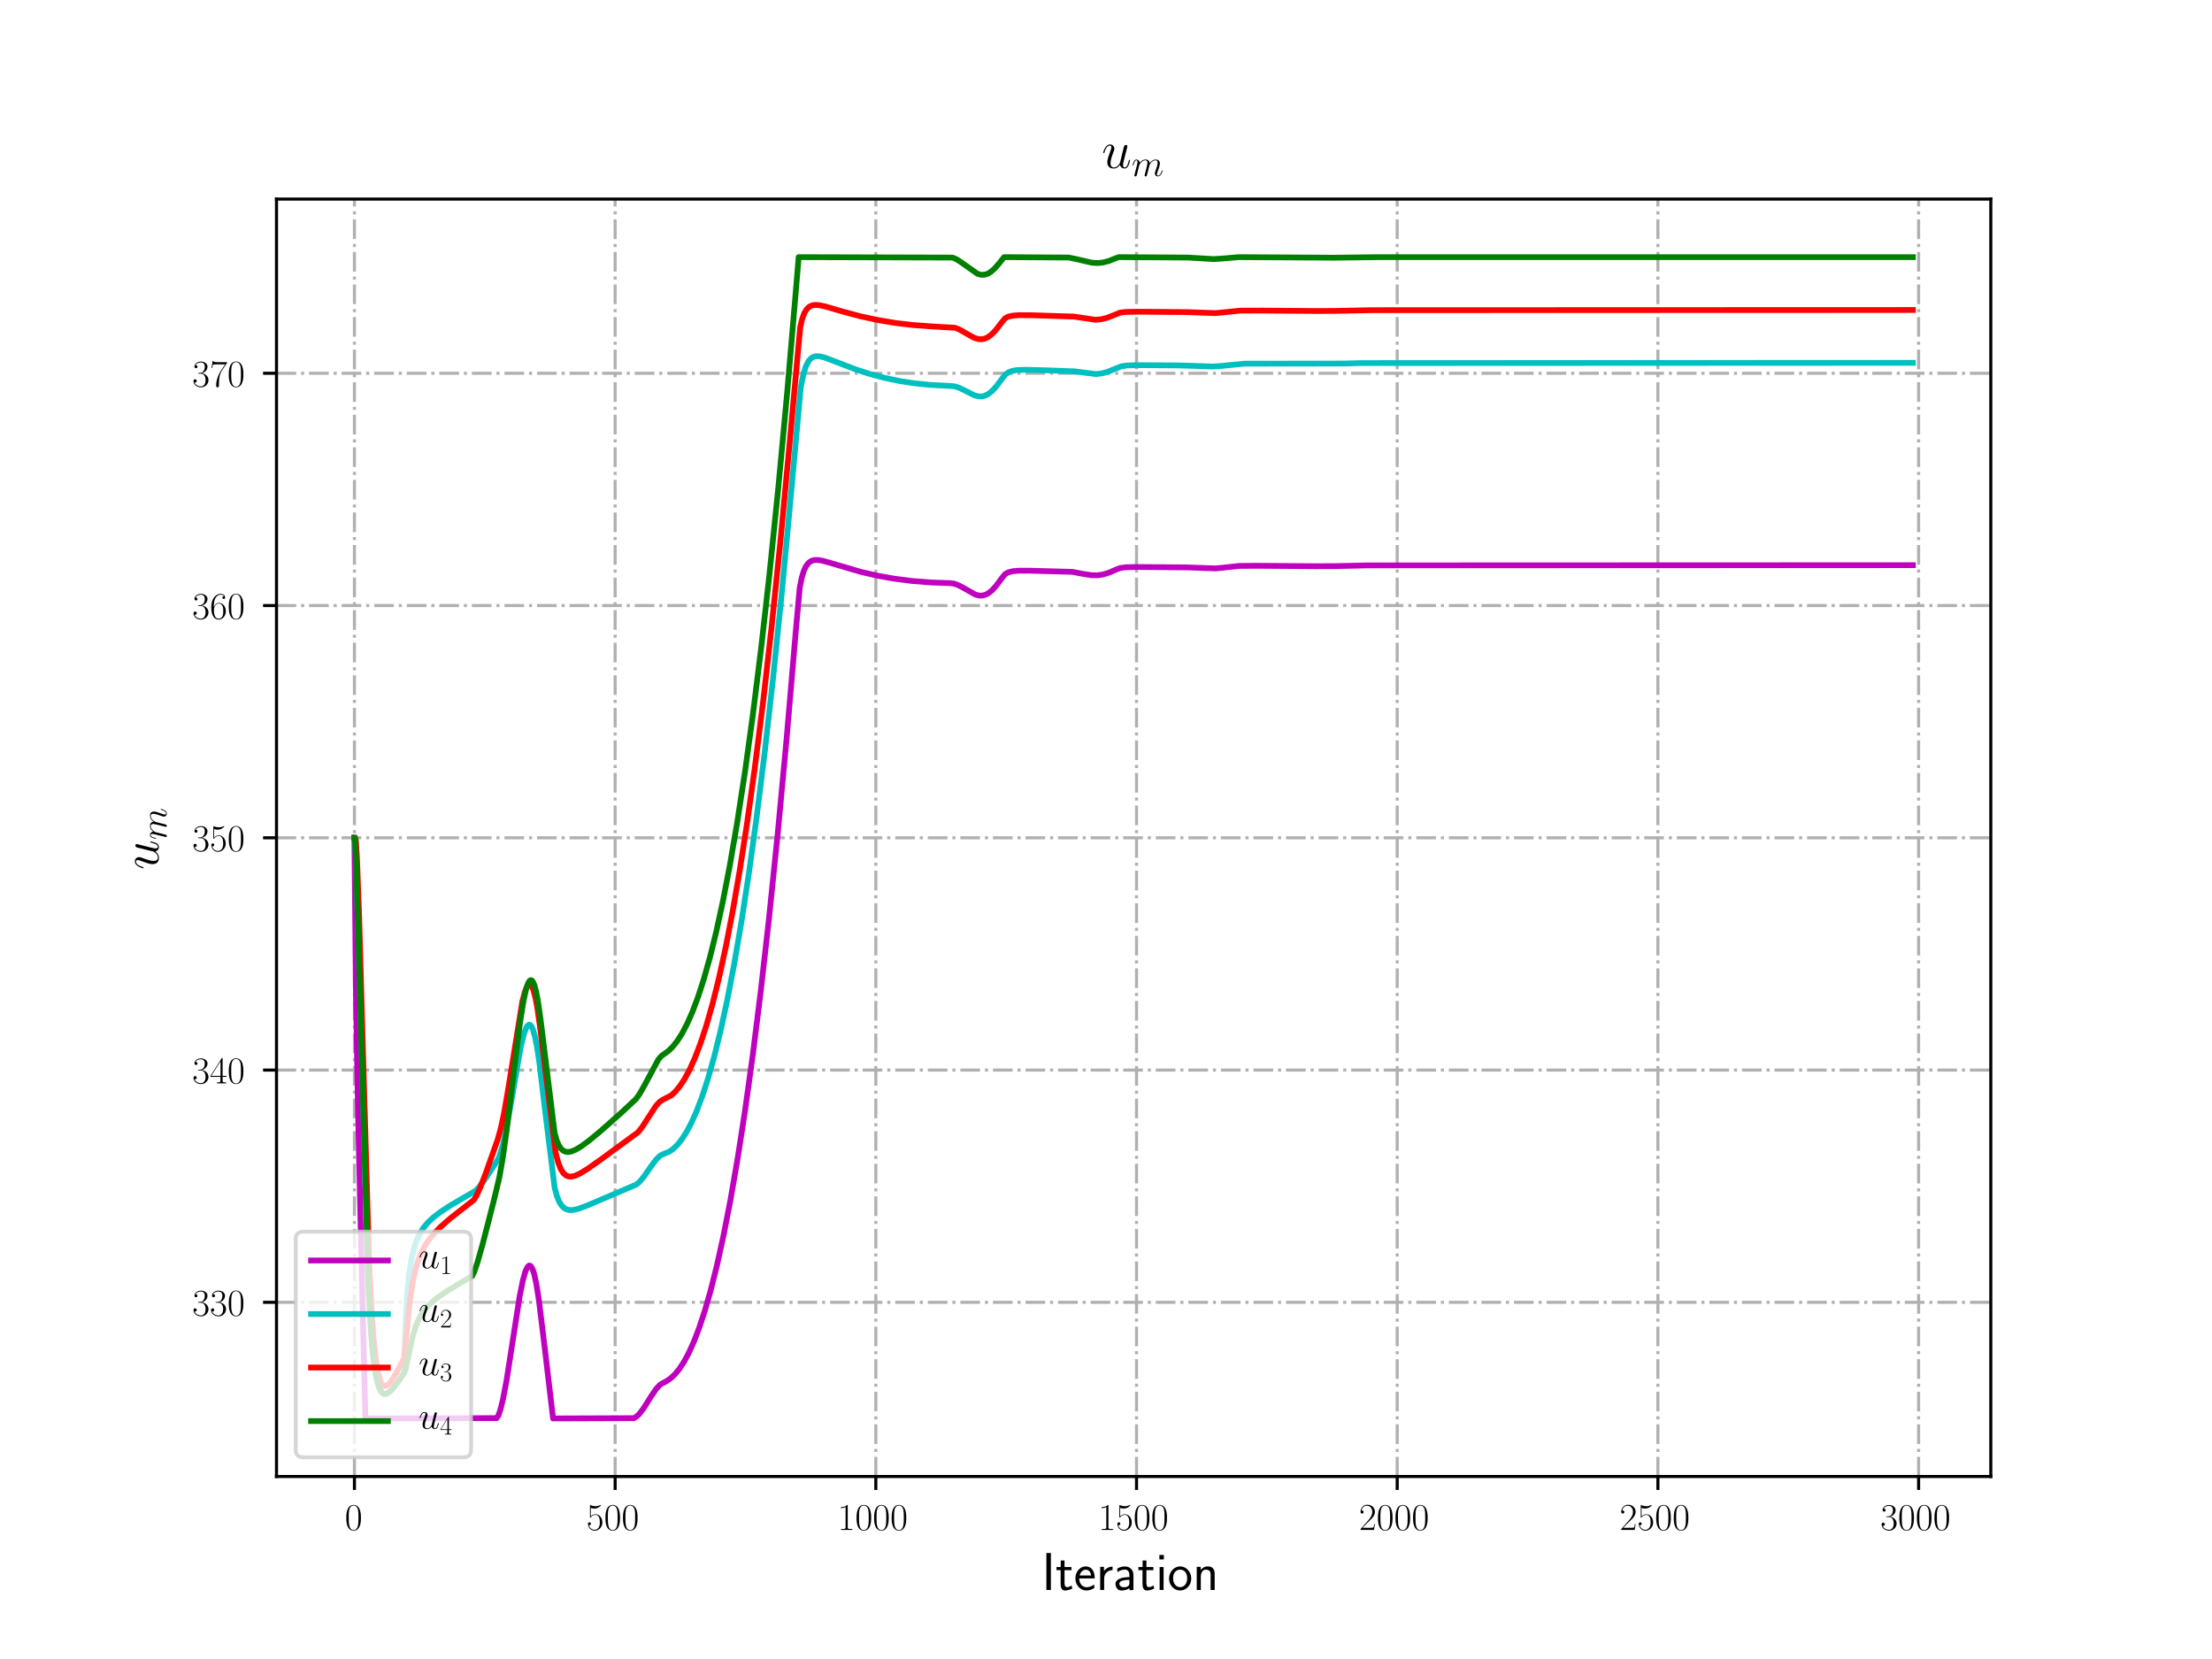 <?xml version="1.0" encoding="utf-8" standalone="no"?>
<!DOCTYPE svg PUBLIC "-//W3C//DTD SVG 1.1//EN"
  "http://www.w3.org/Graphics/SVG/1.1/DTD/svg11.dtd">
<!-- Created with matplotlib (http://matplotlib.org/) -->
<svg height="432pt" version="1.1" viewBox="0 0 576 432" width="576pt" xmlns="http://www.w3.org/2000/svg" xmlns:xlink="http://www.w3.org/1999/xlink">
 <defs>
  <style type="text/css">
*{stroke-linecap:butt;stroke-linejoin:round;}
  </style>
 </defs>
 <g id="figure_1">
  <g id="patch_1">
   <path d="M 0 432 
L 576 432 
L 576 0 
L 0 0 
z
" style="fill:#ffffff;"/>
  </g>
  <g id="axes_1">
   <g id="patch_2">
    <path d="M 72 384.48 
L 518.4 384.48 
L 518.4 51.84 
L 72 51.84 
z
" style="fill:#ffffff;"/>
   </g>
   <g id="matplotlib.axis_1">
    <g id="xtick_1">
     <g id="line2d_1">
      <path clip-path="url(#p9b74286ceb)" d="M 92.291 384.48 
L 92.291 51.84 
" style="fill:none;stroke:#b0b0b0;stroke-dasharray:5.12,1.28,0.8,1.28;stroke-dashoffset:0;stroke-width:0.8;"/>
     </g>
     <g id="line2d_2">
      <defs>
       <path d="M 0 0 
L 0 3.5 
" id="m29b090d636" style="stroke:#000000;stroke-width:0.8;"/>
      </defs>
      <g>
       <use style="stroke:#000000;stroke-width:0.8;" x="92.291" xlink:href="#m29b090d636" y="384.48"/>
      </g>
     </g>
     <g id="text_1">
      <!-- $0$ -->
      <defs>
       <path d="M 42 31.641 
C 42 37.75 41.906 48.125 37.703 56.109 
C 34 63.109 28.094 65.594 22.906 65.594 
C 18.094 65.594 12 63.406 8.203 56.203 
C 4.203 48.719 3.797 39.438 3.797 31.641 
C 3.797 25.953 3.906 17.281 7 9.672 
C 11.297 -0.609 19 -2 22.906 -2 
C 27.5 -2 34.5 -0.109 38.594 9.375 
C 41.594 16.281 42 24.359 42 31.641 
z
M 22.906 -0.406 
C 16.5 -0.406 12.703 5.078 11.297 12.688 
C 10.203 18.562 10.203 27.156 10.203 32.75 
C 10.203 40.438 10.203 46.828 11.5 52.922 
C 13.406 61.391 19 64 22.906 64 
C 27 64 32.297 61.297 34.203 53.125 
C 35.5 47.438 35.594 40.734 35.594 32.75 
C 35.594 26.25 35.594 18.266 34.406 12.375 
C 32.297 1.484 26.406 -0.406 22.906 -0.406 
z
" id="CMR17-48"/>
      </defs>
      <g transform="translate(89.8 398.398)scale(0.1 -0.1)">
       <use transform="scale(0.996)" xlink:href="#CMR17-48"/>
      </g>
     </g>
    </g>
    <g id="xtick_2">
     <g id="line2d_3">
      <path clip-path="url(#p9b74286ceb)" d="M 160.176 384.48 
L 160.176 51.84 
" style="fill:none;stroke:#b0b0b0;stroke-dasharray:5.12,1.28,0.8,1.28;stroke-dashoffset:0;stroke-width:0.8;"/>
     </g>
     <g id="line2d_4">
      <g>
       <use style="stroke:#000000;stroke-width:0.8;" x="160.176" xlink:href="#m29b090d636" y="384.48"/>
      </g>
     </g>
     <g id="text_2">
      <!-- $500$ -->
      <defs>
       <path d="M 11.406 57.688 
C 12.406 57.281 16.5 56 20.703 56 
C 30 56 35.094 61.109 38 64.062 
C 38 64.953 38 65.5 37.406 65.5 
C 37.297 65.5 37.094 65.5 36.297 65.047 
C 32.797 63.406 28.703 62.078 23.703 62.078 
C 20.703 62.078 16.203 62.484 11.297 64.672 
C 10.203 65.172 10 65.172 9.906 65.172 
C 9.406 65.172 9.297 65.062 9.297 63.078 
L 9.297 34.422 
C 9.297 32.641 9.297 32.141 10.297 32.141 
C 10.797 32.141 11 32.344 11.5 33.031 
C 14.703 37.516 19.094 39.406 24.094 39.406 
C 27.594 39.406 35.094 37.219 35.094 20.141 
C 35.094 16.953 35.094 11.172 32.094 6.578 
C 29.594 2.484 25.703 0.391 21.406 0.391 
C 14.797 0.391 8.094 5 6.297 12.719 
C 6.703 12.609 7.5 12.422 7.906 12.422 
C 9.203 12.422 11.703 13.125 11.703 16.219 
C 11.703 18.906 9.797 20 7.906 20 
C 5.594 20 4.094 18.594 4.094 15.797 
C 4.094 7.094 11 -2 21.594 -2 
C 31.906 -2 41.703 6.875 41.703 19.75 
C 41.703 31.719 33.906 41 24.203 41 
C 19.094 41 14.797 39.109 11.406 35.531 
z
" id="CMR17-53"/>
      </defs>
      <g transform="translate(152.704 398.398)scale(0.1 -0.1)">
       <use transform="scale(0.996)" xlink:href="#CMR17-53"/>
       <use transform="translate(45.69 0)scale(0.996)" xlink:href="#CMR17-48"/>
       <use transform="translate(91.381 0)scale(0.996)" xlink:href="#CMR17-48"/>
      </g>
     </g>
    </g>
    <g id="xtick_3">
     <g id="line2d_5">
      <path clip-path="url(#p9b74286ceb)" d="M 228.061 384.48 
L 228.061 51.84 
" style="fill:none;stroke:#b0b0b0;stroke-dasharray:5.12,1.28,0.8,1.28;stroke-dashoffset:0;stroke-width:0.8;"/>
     </g>
     <g id="line2d_6">
      <g>
       <use style="stroke:#000000;stroke-width:0.8;" x="228.061" xlink:href="#m29b090d636" y="384.48"/>
      </g>
     </g>
     <g id="text_3">
      <!-- $1000$ -->
      <defs>
       <path d="M 26.594 63.406 
C 26.594 65.5 26.5 65.5 25.094 65.5 
C 21.203 61.188 15.297 59.797 9.703 59.797 
C 9.406 59.797 8.906 59.797 8.797 59.5 
C 8.703 59.297 8.703 59.094 8.703 57 
C 11.797 57 17 57.594 21 59.984 
L 21 7.203 
C 21 3.688 20.797 2.5 12.203 2.5 
L 9.203 2.5 
L 9.203 0 
C 14 0 19 0 23.797 0 
C 28.594 0 33.594 0 38.406 0 
L 38.406 2.5 
L 35.406 2.5 
C 26.797 2.5 26.594 3.594 26.594 7.156 
z
" id="CMR17-49"/>
      </defs>
      <g transform="translate(218.099 398.398)scale(0.1 -0.1)">
       <use transform="scale(0.996)" xlink:href="#CMR17-49"/>
       <use transform="translate(45.69 0)scale(0.996)" xlink:href="#CMR17-48"/>
       <use transform="translate(91.381 0)scale(0.996)" xlink:href="#CMR17-48"/>
       <use transform="translate(137.071 0)scale(0.996)" xlink:href="#CMR17-48"/>
      </g>
     </g>
    </g>
    <g id="xtick_4">
     <g id="line2d_7">
      <path clip-path="url(#p9b74286ceb)" d="M 295.947 384.48 
L 295.947 51.84 
" style="fill:none;stroke:#b0b0b0;stroke-dasharray:5.12,1.28,0.8,1.28;stroke-dashoffset:0;stroke-width:0.8;"/>
     </g>
     <g id="line2d_8">
      <g>
       <use style="stroke:#000000;stroke-width:0.8;" x="295.947" xlink:href="#m29b090d636" y="384.48"/>
      </g>
     </g>
     <g id="text_4">
      <!-- $1500$ -->
      <g transform="translate(285.984 398.398)scale(0.1 -0.1)">
       <use transform="scale(0.996)" xlink:href="#CMR17-49"/>
       <use transform="translate(45.69 0)scale(0.996)" xlink:href="#CMR17-53"/>
       <use transform="translate(91.381 0)scale(0.996)" xlink:href="#CMR17-48"/>
       <use transform="translate(137.071 0)scale(0.996)" xlink:href="#CMR17-48"/>
      </g>
     </g>
    </g>
    <g id="xtick_5">
     <g id="line2d_9">
      <path clip-path="url(#p9b74286ceb)" d="M 363.832 384.48 
L 363.832 51.84 
" style="fill:none;stroke:#b0b0b0;stroke-dasharray:5.12,1.28,0.8,1.28;stroke-dashoffset:0;stroke-width:0.8;"/>
     </g>
     <g id="line2d_10">
      <g>
       <use style="stroke:#000000;stroke-width:0.8;" x="363.832" xlink:href="#m29b090d636" y="384.48"/>
      </g>
     </g>
     <g id="text_5">
      <!-- $2000$ -->
      <defs>
       <path d="M 41.703 15.453 
L 39.906 15.453 
C 38.906 8.375 38.094 7.172 37.703 6.562 
C 37.203 5.766 30 5.766 28.594 5.766 
L 9.406 5.766 
C 13 9.672 20 16.75 28.5 24.953 
C 34.594 30.734 41.703 37.531 41.703 47.422 
C 41.703 59.219 32.297 66 21.797 66 
C 10.797 66 4.094 56.312 4.094 47.344 
C 4.094 43.438 7 42.938 8.203 42.938 
C 9.203 42.938 12.203 43.547 12.203 47.031 
C 12.203 50.109 9.594 51 8.203 51 
C 7.594 51 7 50.906 6.594 50.703 
C 8.5 59.219 14.297 63.406 20.406 63.406 
C 29.094 63.406 34.797 56.516 34.797 47.422 
C 34.797 38.734 29.703 31.25 24 24.75 
L 4.094 2.281 
L 4.094 0 
L 39.297 0 
z
" id="CMR17-50"/>
      </defs>
      <g transform="translate(353.869 398.398)scale(0.1 -0.1)">
       <use transform="scale(0.996)" xlink:href="#CMR17-50"/>
       <use transform="translate(45.69 0)scale(0.996)" xlink:href="#CMR17-48"/>
       <use transform="translate(91.381 0)scale(0.996)" xlink:href="#CMR17-48"/>
       <use transform="translate(137.071 0)scale(0.996)" xlink:href="#CMR17-48"/>
      </g>
     </g>
    </g>
    <g id="xtick_6">
     <g id="line2d_11">
      <path clip-path="url(#p9b74286ceb)" d="M 431.717 384.48 
L 431.717 51.84 
" style="fill:none;stroke:#b0b0b0;stroke-dasharray:5.12,1.28,0.8,1.28;stroke-dashoffset:0;stroke-width:0.8;"/>
     </g>
     <g id="line2d_12">
      <g>
       <use style="stroke:#000000;stroke-width:0.8;" x="431.717" xlink:href="#m29b090d636" y="384.48"/>
      </g>
     </g>
     <g id="text_6">
      <!-- $2500$ -->
      <g transform="translate(421.755 398.398)scale(0.1 -0.1)">
       <use transform="scale(0.996)" xlink:href="#CMR17-50"/>
       <use transform="translate(45.69 0)scale(0.996)" xlink:href="#CMR17-53"/>
       <use transform="translate(91.381 0)scale(0.996)" xlink:href="#CMR17-48"/>
       <use transform="translate(137.071 0)scale(0.996)" xlink:href="#CMR17-48"/>
      </g>
     </g>
    </g>
    <g id="xtick_7">
     <g id="line2d_13">
      <path clip-path="url(#p9b74286ceb)" d="M 499.603 384.48 
L 499.603 51.84 
" style="fill:none;stroke:#b0b0b0;stroke-dasharray:5.12,1.28,0.8,1.28;stroke-dashoffset:0;stroke-width:0.8;"/>
     </g>
     <g id="line2d_14">
      <g>
       <use style="stroke:#000000;stroke-width:0.8;" x="499.603" xlink:href="#m29b090d636" y="384.48"/>
      </g>
     </g>
     <g id="text_7">
      <!-- $3000$ -->
      <defs>
       <path d="M 22.094 33.703 
C 31 33.703 34.906 25.969 34.906 17.031 
C 34.906 5 28.5 0.391 22.703 0.391 
C 17.406 0.391 8.797 3.031 6.094 10.828 
C 6.594 10.625 7.094 10.625 7.594 10.625 
C 10 10.625 11.797 12.219 11.797 14.812 
C 11.797 17.703 9.594 19 7.594 19 
C 5.906 19 3.297 18.203 3.297 14.469 
C 3.297 5.234 12.297 -2 22.906 -2 
C 34 -2 42.5 6.719 42.5 16.953 
C 42.5 26.672 34.5 33.703 25 34.797 
C 32.594 36.375 39.906 43.062 39.906 52.016 
C 39.906 59.688 32 65.297 23 65.297 
C 13.906 65.297 5.906 59.828 5.906 52.016 
C 5.906 48.594 8.5 48 9.797 48 
C 11.906 48 13.703 49.297 13.703 51.891 
C 13.703 54.469 11.906 55.766 9.797 55.766 
C 9.406 55.766 8.906 55.766 8.5 55.578 
C 11.406 61.859 19.297 63 22.797 63 
C 26.297 63 32.906 61.328 32.906 51.875 
C 32.906 49.109 32.5 44.188 29.094 39.844 
C 26.094 36 22.703 36 19.406 35.688 
C 18.906 35.688 16.594 35.453 16.203 35.453 
C 15.5 35.359 15.094 35.266 15.094 34.5 
C 15.094 33.797 15.203 33.703 17.203 33.703 
z
" id="CMR17-51"/>
      </defs>
      <g transform="translate(489.64 398.398)scale(0.1 -0.1)">
       <use transform="scale(0.996)" xlink:href="#CMR17-51"/>
       <use transform="translate(45.69 0)scale(0.996)" xlink:href="#CMR17-48"/>
       <use transform="translate(91.381 0)scale(0.996)" xlink:href="#CMR17-48"/>
       <use transform="translate(137.071 0)scale(0.996)" xlink:href="#CMR17-48"/>
      </g>
     </g>
    </g>
    <g id="text_8">
     <!-- Iteration -->
     <defs>
      <path d="M 17.094 69 
L 8.703 69 
L 8.703 0 
L 17.094 0 
z
" id="CMSS17-73"/>
      <path d="M 16.703 37 
L 29.703 37 
L 29.703 42.766 
L 16.703 42.766 
L 16.703 55 
L 9.594 55 
L 9.594 42.766 
L 1.703 42.766 
L 1.703 37 
L 9.406 37 
L 9.406 11.703 
C 9.406 6 10.703 -1 17.297 -1 
C 22.297 -1 26.906 0.391 31.297 2.688 
L 29.703 8.562 
C 27.297 6.469 24.406 5.266 21.297 5.266 
C 16.906 5.266 16.703 10.875 16.703 13.375 
z
" id="CMSS17-116"/>
      <path d="M 39.094 21.516 
C 39.094 24.844 38.906 31.297 35.703 36.641 
C 32.203 42.391 26.5 44 22.203 44 
C 11.797 44 3 34.188 3 21.484 
C 3 9.094 12.094 -1 23.594 -1 
C 28.094 -1 33.594 0.297 38.594 3.875 
C 38.594 4.281 38.406 6.469 38.297 6.562 
C 38.297 6.766 38 9.844 38 10.25 
C 33.203 6.359 27.703 5.078 23.703 5.078 
C 17.297 5.078 10.406 10.422 10.094 21.516 
z
M 10.906 27 
C 12.203 32.562 16.594 37.828 22.203 37.828 
C 23.703 37.828 30.703 37.828 32.5 27 
z
" id="CMSS17-101"/>
      <path d="M 14.906 21.297 
C 14.906 30.703 21.797 37 30.594 37 
L 30.594 43.578 
C 24.203 43.578 18.203 40.391 14.594 35.203 
L 14.594 43.094 
L 7.5 43.094 
L 7.5 0 
L 14.906 0 
z
" id="CMSS17-114"/>
      <path d="M 37.594 27.984 
C 37.594 37.375 30.906 43.875 21.906 43.875 
C 17.5 43.875 12.703 43.078 7.203 39.891 
L 7.797 33.359 
C 10.297 35.125 14.594 38 21.797 38 
C 26.906 38 30 34.062 30 27.844 
L 30 24 
C 14 24 4 19.344 4 11.344 
C 4 7.203 6.5 -1 14.797 -1 
C 16.297 -1 24.406 -1 30.203 3.391 
L 30.203 -0.297 
L 37.594 -0.297 
z
M 30 12.75 
C 30 10.953 30 8.562 27 6.781 
C 24.406 5.078 21.094 5.078 19.703 5.078 
C 14.703 5.078 11.297 7.984 11.297 11.625 
C 11.297 18.922 26.906 18.922 30 18.922 
z
" id="CMSS17-97"/>
      <path d="M 15.297 65.359 
L 6.906 65.359 
L 6.906 57 
L 15.297 57 
z
M 14.797 42.797 
L 7.406 42.797 
L 7.406 0 
L 14.797 0 
z
" id="CMSS17-105"/>
      <path d="M 44.203 21.188 
C 44.203 34 34.703 44 23.5 44 
C 12 44 2.703 33.703 2.703 21.188 
C 2.703 8.5 12.297 -1 23.406 -1 
C 34.797 -1 44.203 8.797 44.203 21.188 
z
M 23.5 5.266 
C 16.406 5.266 10.297 11.078 10.297 22 
C 10.297 33.609 17.406 37.922 23.406 37.922 
C 29.906 37.922 36.594 33.219 36.594 22 
C 36.594 10.672 30.094 5.266 23.5 5.266 
z
" id="CMSS17-111"/>
      <path d="M 40.906 29.328 
C 40.906 35.672 39.406 44 28.094 44 
C 21.703 44 17.5 40.719 14.703 37.328 
L 14.703 43.094 
L 7.406 43.094 
L 7.406 0 
L 15 0 
L 15 24.359 
C 15 30.688 17.406 37.938 24.203 37.938 
C 33 37.938 33.297 32 33.297 28.578 
L 33.297 0 
L 40.906 0 
z
" id="CMSS17-110"/>
     </defs>
     <g transform="translate(271.264 414.022)scale(0.14 -0.14)">
      <use transform="scale(0.996)" xlink:href="#CMSS17-73"/>
      <use transform="translate(25.784 0)scale(0.996)" xlink:href="#CMSS17-116"/>
      <use transform="translate(59.615 0)scale(0.996)" xlink:href="#CMSS17-101"/>
      <use transform="translate(101.254 0)scale(0.996)" xlink:href="#CMSS17-114"/>
      <use transform="translate(133.164 0)scale(0.996)" xlink:href="#CMSS17-97"/>
      <use transform="translate(178.086 0)scale(0.996)" xlink:href="#CMSS17-116"/>
      <use transform="translate(211.918 0)scale(0.996)" xlink:href="#CMSS17-105"/>
      <use transform="translate(234.098 0)scale(0.996)" xlink:href="#CMSS17-111"/>
      <use transform="translate(280.942 0)scale(0.996)" xlink:href="#CMSS17-110"/>
     </g>
    </g>
   </g>
   <g id="matplotlib.axis_2">
    <g id="ytick_1">
     <g id="line2d_15">
      <path clip-path="url(#p9b74286ceb)" d="M 72 339.12 
L 518.4 339.12 
" style="fill:none;stroke:#b0b0b0;stroke-dasharray:5.12,1.28,0.8,1.28;stroke-dashoffset:0;stroke-width:0.8;"/>
     </g>
     <g id="line2d_16">
      <defs>
       <path d="M 0 0 
L -3.5 0 
" id="m795afa3906" style="stroke:#000000;stroke-width:0.8;"/>
      </defs>
      <g>
       <use style="stroke:#000000;stroke-width:0.8;" x="72" xlink:href="#m795afa3906" y="339.12"/>
      </g>
     </g>
     <g id="text_9">
      <!-- $330$ -->
      <g transform="translate(50.056 342.579)scale(0.1 -0.1)">
       <use transform="scale(0.996)" xlink:href="#CMR17-51"/>
       <use transform="translate(45.69 0)scale(0.996)" xlink:href="#CMR17-51"/>
       <use transform="translate(91.381 0)scale(0.996)" xlink:href="#CMR17-48"/>
      </g>
     </g>
    </g>
    <g id="ytick_2">
     <g id="line2d_17">
      <path clip-path="url(#p9b74286ceb)" d="M 72 278.64 
L 518.4 278.64 
" style="fill:none;stroke:#b0b0b0;stroke-dasharray:5.12,1.28,0.8,1.28;stroke-dashoffset:0;stroke-width:0.8;"/>
     </g>
     <g id="line2d_18">
      <g>
       <use style="stroke:#000000;stroke-width:0.8;" x="72" xlink:href="#m795afa3906" y="278.64"/>
      </g>
     </g>
     <g id="text_10">
      <!-- $340$ -->
      <defs>
       <path d="M 33.594 64.406 
C 33.594 66.5 33.5 66.5 31.703 66.5 
L 2 19.594 
L 2 17 
L 27.797 17 
L 27.797 7.141 
C 27.797 3.5 27.594 2.5 20.594 2.5 
L 18.703 2.5 
L 18.703 0 
C 21.906 0 27.297 0 30.703 0 
C 34.094 0 39.5 0 42.703 0 
L 42.703 2.5 
L 40.797 2.5 
C 33.797 2.5 33.594 3.5 33.594 7.141 
L 33.594 17 
L 43.797 17 
L 43.797 19.594 
L 33.594 19.594 
z
M 28.094 57.859 
L 28.094 19.594 
L 4 19.594 
z
" id="CMR17-52"/>
      </defs>
      <g transform="translate(50.056 282.099)scale(0.1 -0.1)">
       <use transform="scale(0.996)" xlink:href="#CMR17-51"/>
       <use transform="translate(45.69 0)scale(0.996)" xlink:href="#CMR17-52"/>
       <use transform="translate(91.381 0)scale(0.996)" xlink:href="#CMR17-48"/>
      </g>
     </g>
    </g>
    <g id="ytick_3">
     <g id="line2d_19">
      <path clip-path="url(#p9b74286ceb)" d="M 72 218.16 
L 518.4 218.16 
" style="fill:none;stroke:#b0b0b0;stroke-dasharray:5.12,1.28,0.8,1.28;stroke-dashoffset:0;stroke-width:0.8;"/>
     </g>
     <g id="line2d_20">
      <g>
       <use style="stroke:#000000;stroke-width:0.8;" x="72" xlink:href="#m795afa3906" y="218.16"/>
      </g>
     </g>
     <g id="text_11">
      <!-- $350$ -->
      <g transform="translate(50.056 221.619)scale(0.1 -0.1)">
       <use transform="scale(0.996)" xlink:href="#CMR17-51"/>
       <use transform="translate(45.69 0)scale(0.996)" xlink:href="#CMR17-53"/>
       <use transform="translate(91.381 0)scale(0.996)" xlink:href="#CMR17-48"/>
      </g>
     </g>
    </g>
    <g id="ytick_4">
     <g id="line2d_21">
      <path clip-path="url(#p9b74286ceb)" d="M 72 157.68 
L 518.4 157.68 
" style="fill:none;stroke:#b0b0b0;stroke-dasharray:5.12,1.28,0.8,1.28;stroke-dashoffset:0;stroke-width:0.8;"/>
     </g>
     <g id="line2d_22">
      <g>
       <use style="stroke:#000000;stroke-width:0.8;" x="72" xlink:href="#m795afa3906" y="157.68"/>
      </g>
     </g>
     <g id="text_12">
      <!-- $360$ -->
      <defs>
       <path d="M 10.594 34 
C 10.594 57.656 21.797 63 28.297 63 
C 30.406 63 35.5 62.641 37.5 59 
C 35.906 59 32.906 59 32.906 55.516 
C 32.906 52.828 35.094 51.922 36.5 51.922 
C 37.406 51.922 40.094 52.312 40.094 55.625 
C 40.094 61.781 35.094 65.297 28.203 65.297 
C 16.297 65.297 3.797 52.969 3.797 31 
C 3.797 3.953 15.094 -2 23.094 -2 
C 32.797 -2 42 6.672 42 20.047 
C 42 32.516 33.906 41.594 23.703 41.594 
C 17.594 41.594 13.094 37.609 10.594 30.625 
z
M 23.094 0.391 
C 10.797 0.391 10.797 18.75 10.797 22.438 
C 10.797 29.625 14.203 40 23.5 40 
C 25.203 40 30.094 40 33.406 33.125 
C 35.203 29.219 35.203 25.141 35.203 20.141 
C 35.203 14.75 35.203 10.781 33.094 6.781 
C 30.906 2.672 27.703 0.391 23.094 0.391 
z
" id="CMR17-54"/>
      </defs>
      <g transform="translate(50.056 161.139)scale(0.1 -0.1)">
       <use transform="scale(0.996)" xlink:href="#CMR17-51"/>
       <use transform="translate(45.69 0)scale(0.996)" xlink:href="#CMR17-54"/>
       <use transform="translate(91.381 0)scale(0.996)" xlink:href="#CMR17-48"/>
      </g>
     </g>
    </g>
    <g id="ytick_5">
     <g id="line2d_23">
      <path clip-path="url(#p9b74286ceb)" d="M 72 97.2 
L 518.4 97.2 
" style="fill:none;stroke:#b0b0b0;stroke-dasharray:5.12,1.28,0.8,1.28;stroke-dashoffset:0;stroke-width:0.8;"/>
     </g>
     <g id="line2d_24">
      <g>
       <use style="stroke:#000000;stroke-width:0.8;" x="72" xlink:href="#m795afa3906" y="97.2"/>
      </g>
     </g>
     <g id="text_13">
      <!-- $370$ -->
      <defs>
       <path d="M 45.094 61.578 
L 45.094 63.766 
L 21.594 63.766 
C 9.906 63.766 9.703 65.078 9.297 67 
L 7.5 67 
L 4.594 48.344 
L 6.406 48.344 
C 6.703 50.234 7.406 55.312 8.594 57.203 
C 9.203 58 16.594 58 18.297 58 
L 40.297 58 
L 29.203 41.578 
C 21.797 30.531 16.703 15.609 16.703 2.578 
C 16.703 1.391 16.703 -2 20.297 -2 
C 23.906 -2 23.906 1.391 23.906 2.672 
L 23.906 7.266 
C 23.906 23.562 26.703 34.312 31.297 41.188 
z
" id="CMR17-55"/>
      </defs>
      <g transform="translate(50.056 100.659)scale(0.1 -0.1)">
       <use transform="scale(0.996)" xlink:href="#CMR17-51"/>
       <use transform="translate(45.69 0)scale(0.996)" xlink:href="#CMR17-55"/>
       <use transform="translate(91.381 0)scale(0.996)" xlink:href="#CMR17-48"/>
      </g>
     </g>
    </g>
    <g id="text_14">
     <!-- $u_{m}$ -->
     <defs>
      <path d="M 34.094 5.781 
C 35.406 0.203 40.203 -1 42.594 -1 
C 45.797 -1 48.203 1.094 49.797 4.484 
C 51.5 8.078 52.797 13.969 52.797 14.266 
C 52.797 14.766 52.406 15.172 51.797 15.172 
C 50.906 15.172 50.797 14.672 50.406 13.172 
C 48.594 6.281 46.797 1 42.797 1 
C 39.797 1 39.797 4.297 39.797 5.594 
C 39.797 7.891 40.094 8.875 41.094 13.078 
C 41.797 15.766 42.5 18.453 43.094 21.25 
L 47.203 37.516 
C 47.906 40.016 47.906 40.219 47.906 40.516 
C 47.906 42.016 46.703 43.016 45.203 43.016 
C 42.297 43.016 41.594 40.516 41 38.016 
C 40 34.125 34.594 12.672 33.906 9.188 
C 33.797 9.188 29.906 1 22.594 1 
C 17.406 1 16.406 5.484 16.406 9.188 
C 16.406 14.875 19.203 22.844 21.797 29.531 
C 23 32.734 23.5 34.031 23.5 36.016 
C 23.5 40.312 20.406 44 15.594 44 
C 6.406 44 2.703 29.531 2.703 28.734 
C 2.703 28.344 3.094 27.844 3.797 27.844 
C 4.703 27.844 4.797 28.234 5.203 29.625 
C 7.594 38.141 11.5 41.906 15.297 41.906 
C 16.297 41.906 17.906 41.906 17.906 38.719 
C 17.906 36.125 16.797 33.234 15.297 29.438 
C 10.906 17.562 10.406 13.766 10.406 10.781 
C 10.406 0.594 18.094 -1 22.203 -1 
C 28.594 -1 32.094 3.391 34.094 5.781 
z
" id="CMMI12-117"/>
      <path d="M 20.594 29.234 
C 20.797 29.844 23.297 34.828 27 38.016 
C 29.594 40.406 33 42.016 36.906 42.016 
C 40.906 42.016 42.297 39.016 42.297 35.031 
C 42.297 34.422 42.297 32.438 41.094 27.734 
L 38.594 17.469 
C 37.797 14.469 35.906 7.078 35.703 5.984 
C 35.297 4.484 34.703 1.891 34.703 1.5 
C 34.703 0.094 35.797 -1 37.297 -1 
C 40.297 -1 40.797 1.297 41.703 4.891 
L 47.703 28.734 
C 47.906 29.531 53.094 42.016 64.094 42.016 
C 68.094 42.016 69.5 39.016 69.5 35.031 
C 69.5 29.438 65.594 18.562 63.406 12.578 
C 62.5 10.172 62 8.875 62 7.078 
C 62 2.594 65.094 -1 69.906 -1 
C 79.203 -1 82.703 13.672 82.703 14.266 
C 82.703 14.766 82.297 15.172 81.703 15.172 
C 80.797 15.172 80.703 14.875 80.203 13.172 
C 77.906 5.188 74.203 1 70.203 1 
C 69.203 1 67.594 1 67.594 4.203 
C 67.594 6.812 68.797 10 69.203 11.094 
C 71 15.906 75.5 27.703 75.5 33.516 
C 75.5 39.5 72 44 64.406 44 
C 57.703 44 52.297 40.219 48.297 34.328 
C 48 39.719 44.703 44 37.203 44 
C 28.297 44 23.594 37.734 21.797 35.234 
C 21.5 40.906 17.406 44 13 44 
C 10.094 44 7.797 42.609 5.906 38.812 
C 4.094 35.219 2.703 29.141 2.703 28.734 
C 2.703 28.344 3.094 27.844 3.797 27.844 
C 4.594 27.844 4.703 27.938 5.297 30.234 
C 6.797 36.125 8.703 42.016 12.703 42.016 
C 15 42.016 15.797 40.406 15.797 37.422 
C 15.797 35.219 14.797 31.328 14.094 28.234 
L 11.297 17.469 
C 10.906 15.562 9.797 11.078 9.297 9.281 
C 8.594 6.688 7.5 2 7.5 1.5 
C 7.5 0.094 8.594 -1 10.094 -1 
C 11.297 -1 12.703 -0.406 13.5 1.094 
C 13.703 1.594 14.594 5.094 15.094 7.078 
L 17.297 16.062 
z
" id="CMMI12-109"/>
     </defs>
     <g transform="translate(43.344 226.467)rotate(-90)scale(0.14 -0.14)">
      <use transform="translate(0 14.944)scale(0.996)" xlink:href="#CMMI12-117"/>
      <use transform="translate(55.52 0)scale(0.697)" xlink:href="#CMMI12-109"/>
     </g>
    </g>
   </g>
   <g id="line2d_25">
    <path clip-path="url(#p9b74286ceb)" d="M 92.291 218.16 
L 92.698 259.31 
L 93.241 289.719 
L 94.192 331.147 
L 95.142 368.882 
L 95.278 369.36 
L 129.356 369.267 
L 129.764 368.615 
L 130.307 367.081 
L 130.986 364.331 
L 131.936 359.29 
L 133.294 350.574 
L 135.33 337.485 
L 136.145 333.452 
L 136.824 331.053 
L 137.367 329.907 
L 137.774 329.555 
L 138.046 329.579 
L 138.317 329.817 
L 138.724 330.587 
L 139.132 331.865 
L 139.675 334.361 
L 140.354 338.73 
L 141.711 349.836 
L 144.019 369.36 
L 165.064 369.281 
L 165.743 368.886 
L 166.557 368.093 
L 167.644 366.644 
L 169.544 363.61 
L 170.902 361.626 
L 171.852 360.618 
L 172.531 360.183 
L 173.482 359.707 
L 174.704 358.856 
L 175.79 357.822 
L 176.876 356.497 
L 178.098 354.64 
L 179.32 352.38 
L 180.678 349.383 
L 182.035 345.856 
L 183.529 341.344 
L 185.022 336.15 
L 186.651 329.676 
L 188.416 321.681 
L 190.181 312.631 
L 192.082 301.663 
L 193.983 289.386 
L 196.02 274.734 
L 198.056 258.484 
L 200.228 239.338 
L 202.537 216.888 
L 204.845 192.209 
L 207.289 163.594 
L 208.239 153.134 
L 208.782 150.386 
L 209.325 148.616 
L 209.868 147.459 
L 210.547 146.573 
L 211.226 146.089 
L 211.905 145.862 
L 212.855 145.81 
L 214.077 145.992 
L 216.114 146.55 
L 224.26 148.942 
L 228.605 149.931 
L 232.813 150.68 
L 237.565 151.29 
L 242.317 151.669 
L 247.205 151.842 
L 248.291 151.95 
L 249.377 152.298 
L 250.735 153.004 
L 253.994 154.836 
L 254.944 155.079 
L 255.759 155.089 
L 256.573 154.889 
L 257.388 154.468 
L 258.338 153.702 
L 259.424 152.507 
L 260.918 150.486 
L 261.733 149.493 
L 262.547 149.046 
L 263.633 148.756 
L 265.127 148.61 
L 267.978 148.602 
L 279.247 148.911 
L 281.962 149.43 
L 284.27 149.785 
L 285.764 149.802 
L 287.257 149.585 
L 288.751 149.13 
L 290.652 148.303 
L 291.738 147.897 
L 293.231 147.712 
L 296.083 147.643 
L 309.116 147.752 
L 316.584 148.012 
L 319.299 147.735 
L 322.694 147.363 
L 327.31 147.329 
L 342.516 147.438 
L 347.675 147.421 
L 356.229 147.224 
L 498.109 147.172 
L 498.109 147.172 
" style="fill:none;stroke:#bf00bf;stroke-linecap:square;stroke-width:1.5;"/>
   </g>
   <g id="line2d_26">
    <path clip-path="url(#p9b74286ceb)" d="M 92.291 218.16 
L 92.427 218.16 
L 92.698 223.632 
L 93.377 245.92 
L 95.957 335.75 
L 96.636 347.136 
L 97.179 353.125 
L 97.722 357.193 
L 98.265 359.871 
L 98.808 361.545 
L 99.351 362.493 
L 99.758 362.852 
L 100.166 362.984 
L 100.709 362.889 
L 101.388 362.46 
L 102.202 361.65 
L 103.56 359.917 
L 105.189 357.54 
L 105.596 344.132 
L 106.004 337.162 
L 106.547 331.695 
L 107.09 328.215 
L 107.769 325.253 
L 108.448 323.163 
L 109.262 321.344 
L 110.213 319.796 
L 111.299 318.469 
L 112.656 317.172 
L 114.422 315.791 
L 117.137 313.98 
L 120.531 311.994 
L 123.79 310.109 
L 124.74 309.127 
L 126.098 307.344 
L 128.813 303.28 
L 129.764 301.705 
L 130.307 300.314 
L 130.986 297.936 
L 131.8 294.239 
L 133.022 287.429 
L 135.602 272.598 
L 136.416 269.287 
L 136.959 267.785 
L 137.367 267.097 
L 137.774 266.825 
L 138.046 266.888 
L 138.317 267.155 
L 138.724 267.95 
L 139.268 269.765 
L 139.811 272.447 
L 140.489 276.988 
L 141.847 288.388 
L 144.427 309.257 
L 144.97 311.324 
L 145.649 312.997 
L 146.328 314.034 
L 147.006 314.649 
L 147.685 314.977 
L 148.5 315.114 
L 149.45 315.047 
L 150.808 314.705 
L 152.98 313.884 
L 165.743 308.438 
L 166.557 307.727 
L 167.644 306.438 
L 169.544 303.699 
L 170.902 301.891 
L 171.852 300.975 
L 172.531 300.59 
L 174.296 299.897 
L 175.382 299.108 
L 176.469 298.032 
L 177.555 296.661 
L 178.777 294.758 
L 179.999 292.46 
L 181.356 289.43 
L 182.85 285.497 
L 184.343 280.915 
L 185.973 275.15 
L 187.602 268.557 
L 189.367 260.448 
L 191.132 251.3 
L 193.033 240.245 
L 194.933 227.901 
L 196.97 213.199 
L 199.142 195.779 
L 201.315 176.513 
L 203.623 153.96 
L 205.931 129.204 
L 208.511 100.915 
L 209.189 97.53 
L 209.868 95.361 
L 210.547 94.034 
L 211.226 93.273 
L 211.905 92.885 
L 212.584 92.743 
L 213.534 92.798 
L 214.892 93.153 
L 217.471 94.139 
L 222.766 96.172 
L 226.568 97.396 
L 230.37 98.402 
L 234.307 99.221 
L 238.108 99.805 
L 242.182 100.223 
L 246.662 100.454 
L 248.563 100.596 
L 249.785 100.98 
L 251.278 101.715 
L 253.722 102.942 
L 254.808 103.221 
L 255.759 103.222 
L 256.573 103.007 
L 257.388 102.58 
L 258.338 101.817 
L 259.424 100.635 
L 260.918 98.638 
L 261.868 97.44 
L 262.683 96.912 
L 263.633 96.565 
L 264.855 96.364 
L 266.756 96.295 
L 272.73 96.431 
L 279.79 96.697 
L 285.357 97.405 
L 286.85 97.246 
L 288.344 96.854 
L 290.109 96.145 
L 292.009 95.381 
L 293.503 95.168 
L 295.947 95.086 
L 306.401 95.15 
L 310.338 95.255 
L 315.769 95.444 
L 318.213 95.272 
L 324.051 94.694 
L 330.432 94.69 
L 349.848 94.666 
L 354.464 94.548 
L 498.109 94.48 
L 498.109 94.48 
" style="fill:none;stroke:#00bfbf;stroke-linecap:square;stroke-width:1.5;"/>
   </g>
   <g id="line2d_27">
    <path clip-path="url(#p9b74286ceb)" d="M 92.291 218.16 
L 92.427 218.16 
L 92.562 218.409 
L 92.698 219.253 
L 92.97 223.863 
L 93.513 238.421 
L 94.599 276.276 
L 96.092 327.732 
L 96.771 341.678 
L 97.314 349.056 
L 97.858 354.045 
L 98.401 357.304 
L 98.944 359.309 
L 99.487 360.411 
L 99.894 360.799 
L 100.301 360.902 
L 100.709 360.785 
L 101.252 360.368 
L 101.931 359.551 
L 103.017 357.828 
L 104.918 354.287 
L 105.189 353.756 
L 105.596 349.893 
L 106.547 340.184 
L 107.226 335.315 
L 107.905 331.793 
L 108.719 328.757 
L 109.534 326.559 
L 110.484 324.648 
L 111.57 322.975 
L 112.928 321.311 
L 114.693 319.511 
L 117.273 317.238 
L 120.395 314.8 
L 123.382 312.473 
L 124.061 311.373 
L 125.012 309.329 
L 126.505 305.473 
L 129.628 296.649 
L 130.442 293.692 
L 131.257 289.875 
L 132.343 283.585 
L 136.009 260.843 
L 136.688 258.246 
L 137.231 256.91 
L 137.638 256.398 
L 137.91 256.309 
L 138.181 256.429 
L 138.453 256.766 
L 138.86 257.684 
L 139.403 259.695 
L 139.946 262.601 
L 140.625 267.445 
L 144.698 300.254 
L 145.377 302.811 
L 146.056 304.491 
L 146.735 305.525 
L 147.414 306.102 
L 148.093 306.355 
L 148.771 306.383 
L 149.722 306.169 
L 150.944 305.625 
L 152.845 304.475 
L 156.239 302.094 
L 166.15 294.837 
L 167.236 293.465 
L 168.73 291.148 
L 170.766 288.021 
L 171.717 286.957 
L 172.396 286.469 
L 174.839 285.204 
L 175.926 284.179 
L 177.012 282.858 
L 178.234 281.013 
L 179.591 278.503 
L 180.949 275.494 
L 182.443 271.59 
L 183.936 267.042 
L 185.565 261.32 
L 187.195 254.776 
L 188.96 246.727 
L 190.725 237.644 
L 192.625 226.67 
L 194.526 214.414 
L 196.563 199.818 
L 198.735 182.522 
L 200.907 163.39 
L 203.215 140.992 
L 205.524 116.405 
L 208.375 85.197 
L 208.918 82.936 
L 209.461 81.507 
L 210.004 80.592 
L 210.683 79.911 
L 211.362 79.557 
L 212.176 79.401 
L 213.262 79.455 
L 214.892 79.801 
L 219.372 81.112 
L 224.124 82.378 
L 228.605 83.345 
L 233.085 84.091 
L 237.701 84.641 
L 242.86 85.012 
L 248.699 85.354 
L 249.785 85.781 
L 251.414 86.704 
L 253.586 87.924 
L 254.672 88.277 
L 255.623 88.34 
L 256.438 88.178 
L 257.252 87.801 
L 258.203 87.091 
L 259.289 85.963 
L 260.782 84.024 
L 261.733 82.875 
L 262.547 82.461 
L 263.633 82.201 
L 265.263 82.072 
L 268.657 82.088 
L 279.654 82.439 
L 285.221 83.267 
L 286.714 83.139 
L 288.208 82.776 
L 289.973 82.092 
L 291.738 81.394 
L 293.231 81.225 
L 296.083 81.166 
L 309.116 81.272 
L 316.448 81.533 
L 319.028 81.293 
L 322.829 80.894 
L 328.667 80.872 
L 342.923 80.983 
L 347.675 80.959 
L 357.179 80.769 
L 498.109 80.72 
L 498.109 80.72 
" style="fill:none;stroke:#ff0000;stroke-linecap:square;stroke-width:1.5;"/>
   </g>
   <g id="line2d_28">
    <path clip-path="url(#p9b74286ceb)" d="M 92.291 218.16 
L 92.427 218.16 
L 92.698 223.632 
L 93.377 245.92 
L 95.957 335.75 
L 96.636 347.136 
L 97.179 353.125 
L 97.722 357.193 
L 98.265 359.871 
L 98.808 361.545 
L 99.351 362.493 
L 99.758 362.852 
L 100.166 362.984 
L 100.709 362.889 
L 101.388 362.46 
L 102.202 361.65 
L 103.56 359.917 
L 105.325 357.395 
L 105.596 356.62 
L 106.14 354.135 
L 107.361 348.363 
L 108.176 345.616 
L 108.991 343.627 
L 109.941 341.94 
L 111.027 340.518 
L 112.249 339.278 
L 113.878 337.934 
L 116.187 336.322 
L 119.445 334.334 
L 122.975 332.26 
L 123.518 331.119 
L 124.333 328.726 
L 125.69 323.928 
L 128.542 312.837 
L 130.035 306.562 
L 130.85 301.938 
L 131.936 294.307 
L 133.565 280.936 
L 135.33 266.826 
L 136.281 260.832 
L 136.959 257.711 
L 137.503 256.069 
L 137.91 255.392 
L 138.181 255.221 
L 138.453 255.283 
L 138.724 255.582 
L 139.132 256.483 
L 139.539 257.93 
L 140.082 260.7 
L 140.761 265.46 
L 144.427 295.043 
L 144.97 296.99 
L 145.513 298.255 
L 146.056 299.078 
L 146.599 299.589 
L 147.278 299.912 
L 147.957 299.985 
L 148.771 299.845 
L 149.858 299.403 
L 151.215 298.602 
L 153.252 297.123 
L 156.375 294.55 
L 161.67 289.855 
L 165.607 286.182 
L 166.557 284.854 
L 167.779 282.702 
L 171.445 275.883 
L 172.26 274.942 
L 172.939 274.462 
L 174.025 273.684 
L 175.111 272.634 
L 176.333 271.11 
L 177.555 269.21 
L 178.913 266.642 
L 180.27 263.576 
L 181.764 259.611 
L 183.257 255.001 
L 184.886 249.213 
L 186.516 242.605 
L 188.281 234.49 
L 190.046 225.344 
L 191.946 214.304 
L 193.983 201.058 
L 196.02 186.298 
L 198.192 168.831 
L 200.364 149.533 
L 202.672 126.965 
L 204.98 102.214 
L 207.424 73.572 
L 207.967 66.96 
L 248.02 67.071 
L 248.97 67.458 
L 250.192 68.232 
L 254.537 71.301 
L 255.487 71.554 
L 256.302 71.546 
L 257.116 71.312 
L 257.931 70.849 
L 258.881 70.042 
L 260.103 68.661 
L 261.461 66.96 
L 278.297 67.063 
L 280.197 67.451 
L 284.406 68.421 
L 285.9 68.494 
L 287.257 68.349 
L 288.751 67.956 
L 290.652 67.196 
L 291.331 66.96 
L 309.388 67.07 
L 316.041 67.467 
L 318.485 67.308 
L 322.558 66.96 
L 341.837 67.069 
L 347.268 67.109 
L 358.944 66.96 
L 498.109 66.961 
L 498.109 66.961 
" style="fill:none;stroke:#008000;stroke-linecap:square;stroke-width:1.5;"/>
   </g>
   <g id="patch_3">
    <path d="M 72 384.48 
L 72 51.84 
" style="fill:none;stroke:#000000;stroke-linecap:square;stroke-linejoin:miter;stroke-width:0.8;"/>
   </g>
   <g id="patch_4">
    <path d="M 518.4 384.48 
L 518.4 51.84 
" style="fill:none;stroke:#000000;stroke-linecap:square;stroke-linejoin:miter;stroke-width:0.8;"/>
   </g>
   <g id="patch_5">
    <path d="M 72 384.48 
L 518.4 384.48 
" style="fill:none;stroke:#000000;stroke-linecap:square;stroke-linejoin:miter;stroke-width:0.8;"/>
   </g>
   <g id="patch_6">
    <path d="M 72 51.84 
L 518.4 51.84 
" style="fill:none;stroke:#000000;stroke-linecap:square;stroke-linejoin:miter;stroke-width:0.8;"/>
   </g>
   <g id="text_15">
    <!-- $u_{m}$ -->
    <g transform="translate(286.893 45.84)scale(0.14 -0.14)">
     <use transform="translate(0 14.944)scale(0.996)" xlink:href="#CMMI12-117"/>
     <use transform="translate(55.52 0)scale(0.697)" xlink:href="#CMMI12-109"/>
    </g>
   </g>
   <g id="legend_1">
    <g id="patch_7">
     <path d="M 79 379.48 
L 120.674 379.48 
Q 122.674 379.48 122.674 377.48 
L 122.674 322.731 
Q 122.674 320.731 120.674 320.731 
L 79 320.731 
Q 77 320.731 77 322.731 
L 77 377.48 
Q 77 379.48 79 379.48 
z
" style="fill:#ffffff;opacity:0.8;stroke:#cccccc;stroke-linejoin:miter;"/>
    </g>
    <g id="line2d_29">
     <path d="M 81 328.231 
L 101 328.231 
" style="fill:none;stroke:#bf00bf;stroke-linecap:square;stroke-width:1.5;"/>
    </g>
    <g id="line2d_30"/>
    <g id="text_16">
     <!-- $u_{1}$ -->
     <g transform="translate(109 331.731)scale(0.1 -0.1)">
      <use transform="translate(0 14.944)scale(0.996)" xlink:href="#CMMI12-117"/>
      <use transform="translate(55.52 0)scale(0.697)" xlink:href="#CMR17-49"/>
     </g>
    </g>
    <g id="line2d_31">
     <path d="M 81 342.168 
L 101 342.168 
" style="fill:none;stroke:#00bfbf;stroke-linecap:square;stroke-width:1.5;"/>
    </g>
    <g id="line2d_32"/>
    <g id="text_17">
     <!-- $u_{2}$ -->
     <g transform="translate(109 345.668)scale(0.1 -0.1)">
      <use transform="translate(0 14.944)scale(0.996)" xlink:href="#CMMI12-117"/>
      <use transform="translate(55.52 0)scale(0.697)" xlink:href="#CMR17-50"/>
     </g>
    </g>
    <g id="line2d_33">
     <path d="M 81 356.106 
L 101 356.106 
" style="fill:none;stroke:#ff0000;stroke-linecap:square;stroke-width:1.5;"/>
    </g>
    <g id="line2d_34"/>
    <g id="text_18">
     <!-- $u_{3}$ -->
     <g transform="translate(109 359.606)scale(0.1 -0.1)">
      <use transform="translate(0 14.944)scale(0.996)" xlink:href="#CMMI12-117"/>
      <use transform="translate(55.52 0)scale(0.697)" xlink:href="#CMR17-51"/>
     </g>
    </g>
    <g id="line2d_35">
     <path d="M 81 370.043 
L 101 370.043 
" style="fill:none;stroke:#008000;stroke-linecap:square;stroke-width:1.5;"/>
    </g>
    <g id="line2d_36"/>
    <g id="text_19">
     <!-- $u_{4}$ -->
     <g transform="translate(109 373.543)scale(0.1 -0.1)">
      <use transform="translate(0 14.944)scale(0.996)" xlink:href="#CMMI12-117"/>
      <use transform="translate(55.52 0)scale(0.697)" xlink:href="#CMR17-52"/>
     </g>
    </g>
   </g>
  </g>
 </g>
 <defs>
  <clipPath id="p9b74286ceb">
   <rect height="332.64" width="446.4" x="72" y="51.84"/>
  </clipPath>
 </defs>
</svg>
